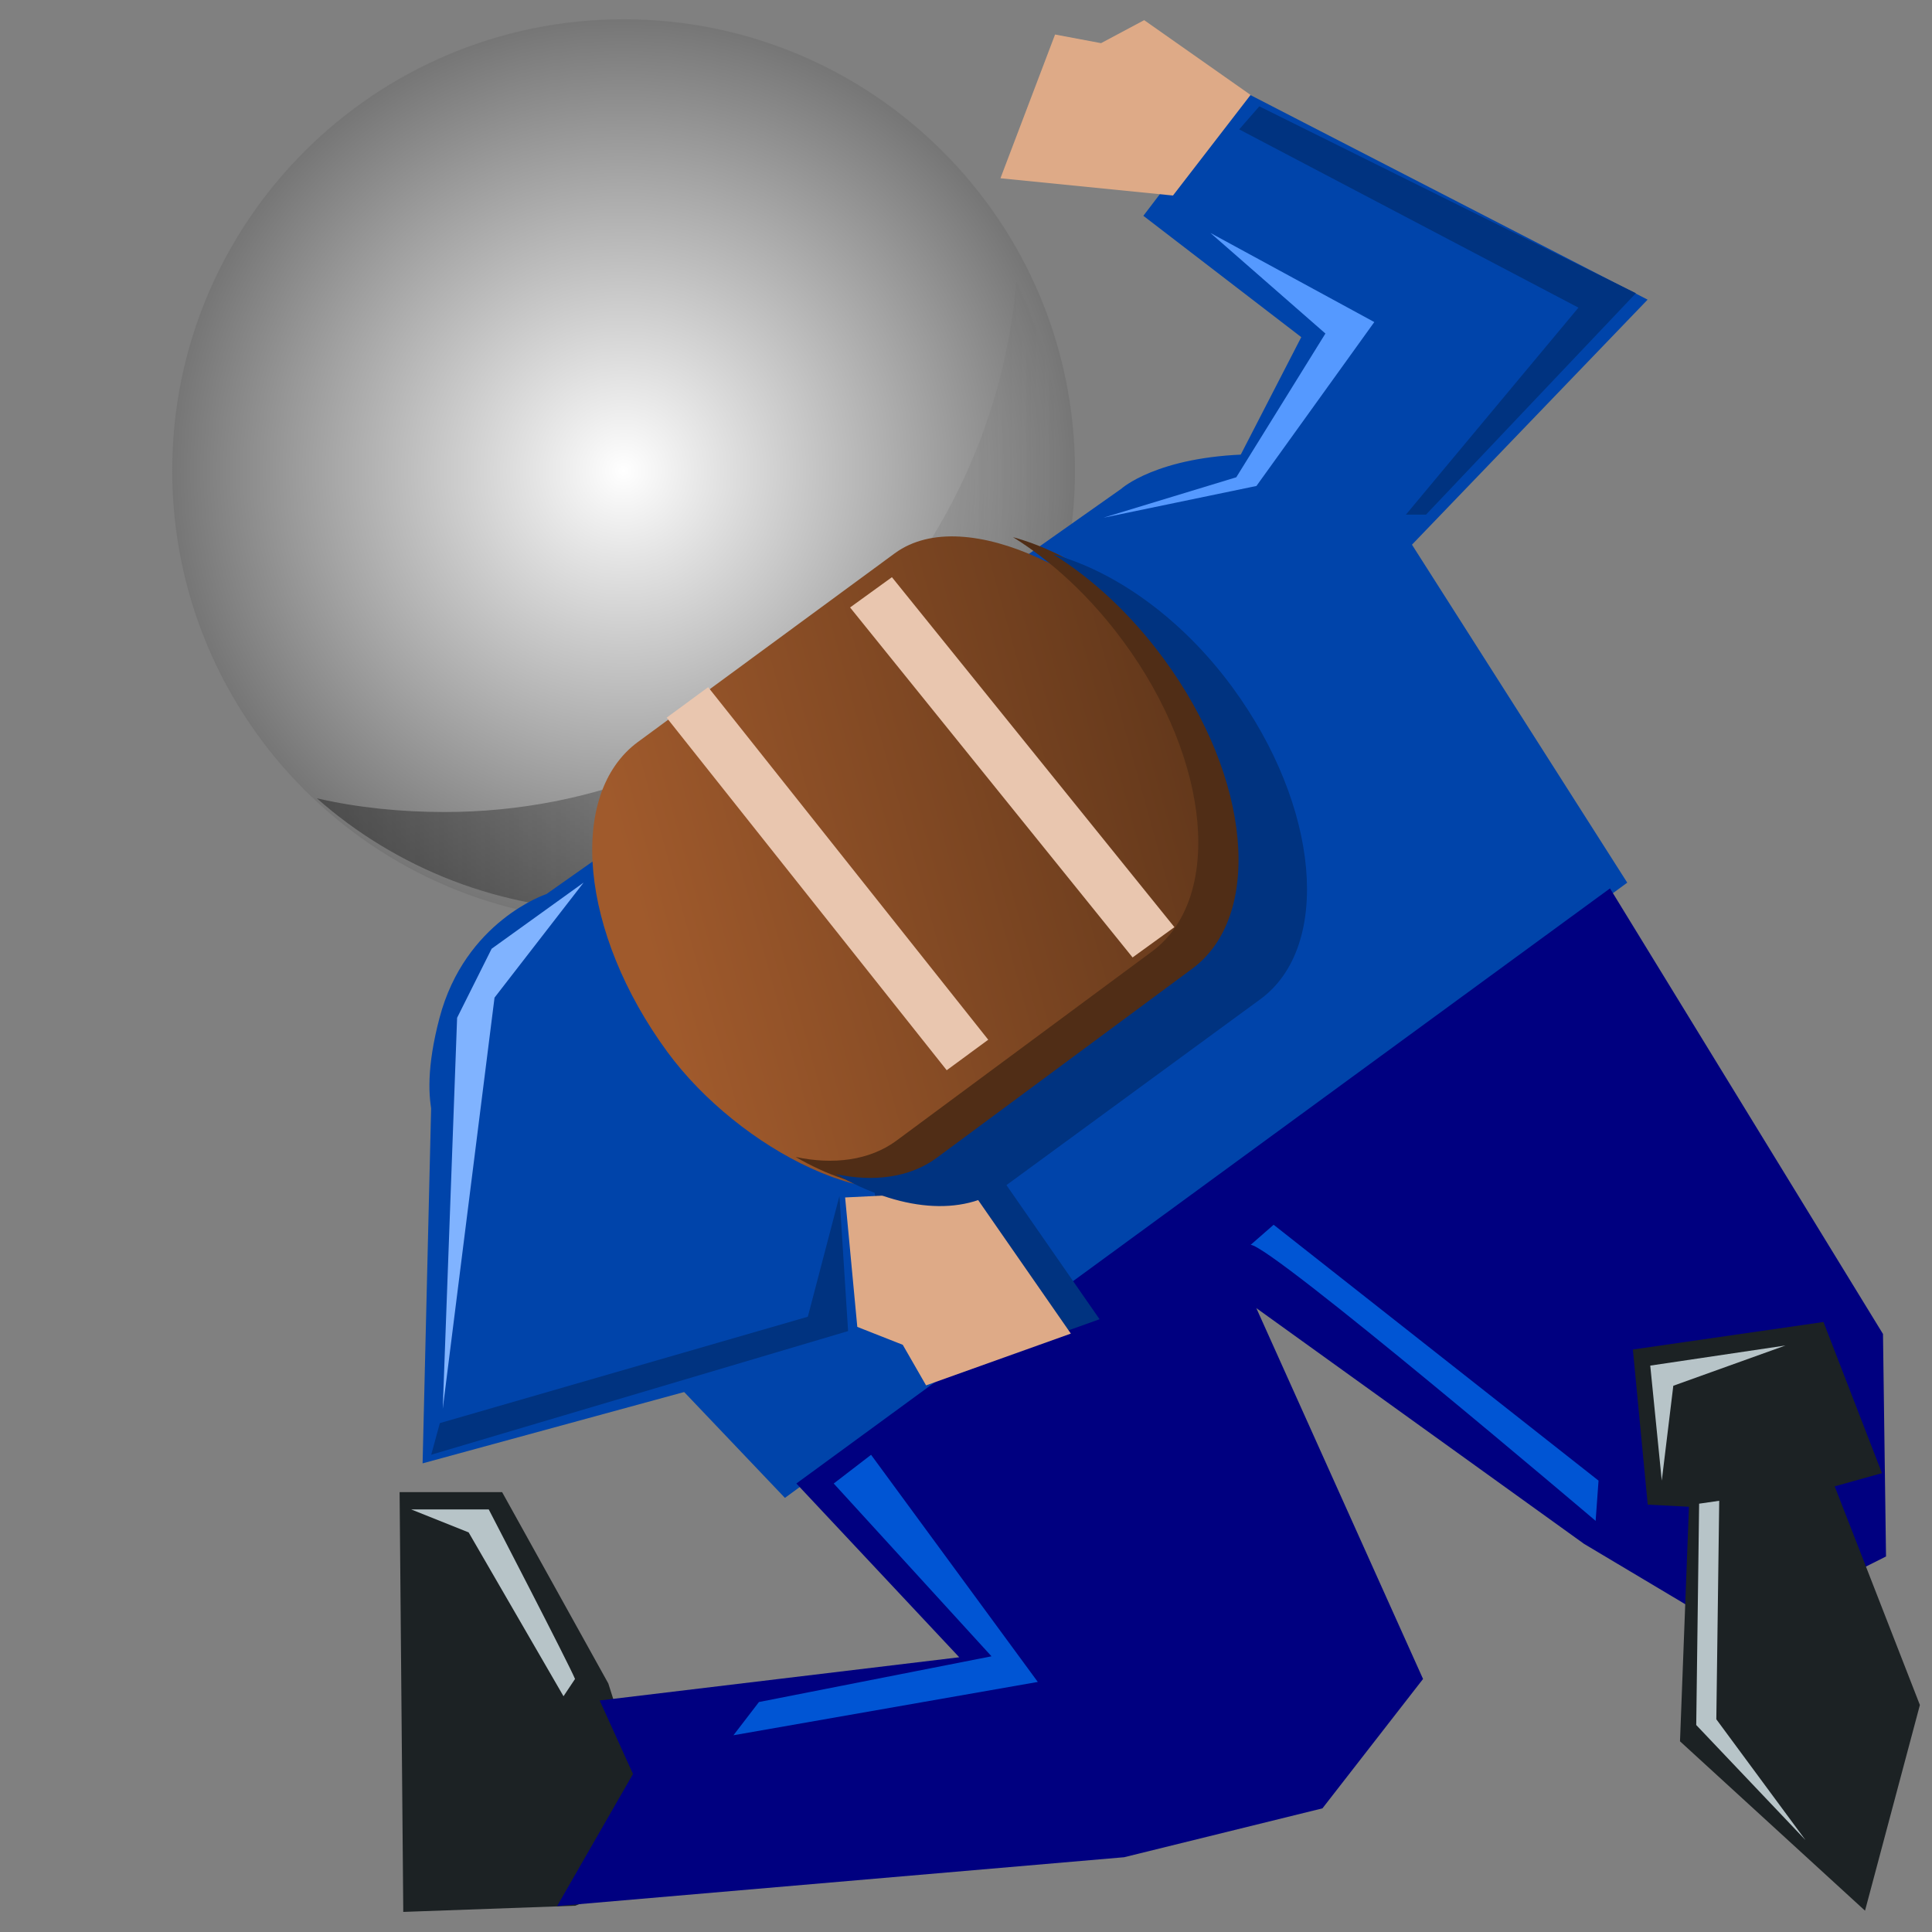 <?xml version="1.0" encoding="UTF-8" standalone="no"?>
<!-- Created with Inkscape (http://www.inkscape.org/) -->

<svg
   xmlns:dc="http://purl.org/dc/elements/1.1/"
   xmlns:cc="http://creativecommons.org/ns#"
   xmlns:rdf="http://www.w3.org/1999/02/22-rdf-syntax-ns#"
   xmlns:svg="http://www.w3.org/2000/svg"
   xmlns="http://www.w3.org/2000/svg"
   xmlns:xlink="http://www.w3.org/1999/xlink"
   xmlns:sodipodi="http://sodipodi.sourceforge.net/DTD/sodipodi-0.dtd"
   xmlns:inkscape="http://www.inkscape.org/namespaces/inkscape"
   width="30"
   height="30"
   id="svg2"
   version="1.1"
   inkscape:version="0.47 r22583"
   sodipodi:docname="player.dead.svg"
   inkscape:export-filename="/Users/olly/projects/DynaJS/web/gfx/players/player2.dead.png"
   inkscape:export-xdpi="90"
   inkscape:export-ydpi="90">
  <rect width="100%" height="100%" fill="#808080" stroke="none"/>
  <defs
     id="defs4">
    <linearGradient
       id="linearGradient3905">
      <stop
         id="stop3907"
         offset="0"
         style="stop-color:#07121a;stop-opacity:1;" />
      <stop
         id="stop3909"
         offset="1"
         style="stop-color:#1c3865;stop-opacity:1;" />
    </linearGradient>
    <linearGradient
       inkscape:collect="always"
       id="linearGradient3876">
      <stop
         style="stop-color:#333333;stop-opacity:1;"
         offset="0"
         id="stop3878" />
      <stop
         style="stop-color:#333333;stop-opacity:0;"
         offset="1"
         id="stop3880" />
    </linearGradient>
    <linearGradient
       id="linearGradient3789">
      <stop
         style="stop-color:#ffffff;stop-opacity:1;"
         offset="0"
         id="stop3791" />
      <stop
         style="stop-color:#ffffff;stop-opacity:0.276;"
         offset="1"
         id="stop3793" />
    </linearGradient>
    <linearGradient
       id="linearGradient3755">
      <stop
         id="stop3757"
         offset="0"
         style="stop-color:#000000;stop-opacity:1;" />
      <stop
         id="stop3759"
         offset="1"
         style="stop-color:#939393;stop-opacity:1;" />
    </linearGradient>
    <linearGradient
       id="linearGradient3737">
      <stop
         style="stop-color:#c9753c;stop-opacity:1;"
         offset="0"
         id="stop3739" />
      <stop
         style="stop-color:#482914;stop-opacity:1;"
         offset="1"
         id="stop3741" />
    </linearGradient>
    <linearGradient
       id="linearGradient3705">
      <stop
         style="stop-color:#1f1f1f;stop-opacity:1;"
         offset="0"
         id="stop3707" />
      <stop
         style="stop-color:#6a6a6a;stop-opacity:1;"
         offset="1"
         id="stop3709" />
    </linearGradient>
    <linearGradient
       id="linearGradient3697">
      <stop
         style="stop-color:#a05a2c;stop-opacity:1;"
         offset="0"
         id="stop3699" />
      <stop
         style="stop-color:#553017;stop-opacity:1;"
         offset="1"
         id="stop3701" />
    </linearGradient>
    <linearGradient
       id="linearGradient3681">
      <stop
         style="stop-color:#e9c6af;stop-opacity:1;"
         offset="0"
         id="stop3683" />
      <stop
         style="stop-color:#dea786;stop-opacity:1;"
         offset="1"
         id="stop3685" />
    </linearGradient>
    <linearGradient
       id="linearGradient3658">
      <stop
         style="stop-color:#ffffff;stop-opacity:1;"
         offset="0"
         id="stop3660" />
      <stop
         style="stop-color:#767676;stop-opacity:1;"
         offset="1"
         id="stop3662" />
    </linearGradient>
    <inkscape:perspective
       sodipodi:type="inkscape:persp3d"
       inkscape:vp_x="0 : 526.18109 : 1"
       inkscape:vp_y="0 : 1000 : 0"
       inkscape:vp_z="744.09448 : 526.18109 : 1"
       inkscape:persp3d-origin="372.04724 : 350.78739 : 1"
       id="perspective10" />
    <inkscape:perspective
       id="perspective3617"
       inkscape:persp3d-origin="0.5 : 0.33333333 : 1"
       inkscape:vp_z="1 : 0.5 : 1"
       inkscape:vp_y="0 : 1000 : 0"
       inkscape:vp_x="0 : 0.5 : 1"
       sodipodi:type="inkscape:persp3d" />
    <inkscape:perspective
       id="perspective3644"
       inkscape:persp3d-origin="0.5 : 0.33333333 : 1"
       inkscape:vp_z="1 : 0.5 : 1"
       inkscape:vp_y="0 : 1000 : 0"
       inkscape:vp_x="0 : 0.5 : 1"
       sodipodi:type="inkscape:persp3d" />
    <radialGradient
       inkscape:collect="always"
       xlink:href="#linearGradient3658"
       id="radialGradient3664"
       cx="15.022"
       cy="14.665"
       fx="15.022"
       fy="14.665"
       r="10.424"
       gradientTransform="matrix(0.959,0,0,0.959,0.5,0.039)"
       gradientUnits="userSpaceOnUse" />
    <linearGradient
       inkscape:collect="always"
       xlink:href="#linearGradient3681"
       id="linearGradient3691"
       x1="7.411"
       y1="13.438"
       x2="21.205"
       y2="13.438"
       gradientUnits="userSpaceOnUse" />
    <linearGradient
       inkscape:collect="always"
       xlink:href="#linearGradient3697"
       id="linearGradient3703"
       x1="8.47"
       y1="1042.47"
       x2="23.506"
       y2="1053.946"
       gradientUnits="userSpaceOnUse"
       gradientTransform="matrix(0.497,0,0,1,-608.823,-203.763)" />
    <radialGradient
       inkscape:collect="always"
       xlink:href="#linearGradient3905"
       id="radialGradient3745"
       cx="15.178"
       cy="14.219"
       fx="15.178"
       fy="14.219"
       r="7.099"
       gradientTransform="matrix(1,0,0,0.613,0,5.5)"
       gradientUnits="userSpaceOnUse" />
    <radialGradient
       inkscape:collect="always"
       xlink:href="#linearGradient3789"
       id="radialGradient3795"
       cx="11.31"
       cy="9.798"
       fx="11.31"
       fy="9.798"
       r="3.059"
       gradientTransform="matrix(1,0,0,0.987,0,0.131)"
       gradientUnits="userSpaceOnUse" />
    <inkscape:perspective
       id="perspective3843"
       inkscape:persp3d-origin="0.5 : 0.33333333 : 1"
       inkscape:vp_z="1 : 0.5 : 1"
       inkscape:vp_y="0 : 1000 : 0"
       inkscape:vp_x="0 : 0.5 : 1"
       sodipodi:type="inkscape:persp3d" />
    <linearGradient
       inkscape:collect="always"
       xlink:href="#linearGradient3876"
       id="linearGradient3882"
       x1="8.156"
       y1="16.984"
       x2="24.906"
       y2="16.984"
       gradientUnits="userSpaceOnUse"
       gradientTransform="matrix(0.69,0,0,0.681,-0.705,1020.047)" />
    <radialGradient
       inkscape:collect="always"
       xlink:href="#linearGradient3658"
       id="radialGradient3949"
       gradientUnits="userSpaceOnUse"
       gradientTransform="matrix(0.672,0,0,0.672,-0.414,1019.819)"
       cx="15.022"
       cy="14.665"
       fx="15.022"
       fy="14.665"
       r="10.424" />
    <linearGradient
       inkscape:collect="always"
       xlink:href="#linearGradient3697"
       id="linearGradient3980"
       gradientUnits="userSpaceOnUse"
       gradientTransform="matrix(0.4,-0.294,0.592,0.806,-599.851,-822.745)"
       x1="8.47"
       y1="1042.47"
       x2="23.506"
       y2="1053.946" />
    <linearGradient
       inkscape:collect="always"
       xlink:href="#linearGradient3697"
       id="linearGradient3984"
       gradientUnits="userSpaceOnUse"
       gradientTransform="matrix(0.497,0,0,1,-602.194,-195.292)"
       x1="8.47"
       y1="1042.47"
       x2="23.506"
       y2="1053.946" />
  </defs>
  <sodipodi:namedview
     id="base"
     pagecolor="#ffffff"
     bordercolor="#666666"
     borderopacity="1.0"
     inkscape:pageopacity="0.0"
     inkscape:pageshadow="2"
     inkscape:zoom="11.2"
     inkscape:cx="13.164038"
     inkscape:cy="13.281661"
     inkscape:document-units="px"
     inkscape:current-layer="layer1"
     showgrid="false"
     inkscape:window-width="1920"
     inkscape:window-height="1103"
     inkscape:window-x="0"
     inkscape:window-y="0"
     inkscape:window-maximized="0" />
  <g
     inkscape:label="Layer 1"
     inkscape:groupmode="layer"
     id="layer1"
     transform="translate(0,-1022.362)">
    <path
       style="fill:url(#radialGradient3949);fill-opacity:1;stroke:#000000;stroke-width:0;stroke-miterlimit:4;stroke-opacity:1;stroke-dasharray:none"
       d="m 9.683,1022.661 c -3.871,0 -7.009,3.138 -7.009,7.009 0,3.871 3.138,7.009 7.009,7.009 3.871,0 7.009,-3.138 7.009,-7.009 0,-3.871 -3.138,-7.009 -7.009,-7.009 z"
       id="path2816" />
    <path
       style="fill:#1c2224;stroke:none"
       d="m 8.935,1051.954 -2.673,0.096 -0.057,-6.518 1.592,0 1.649,2.971 0.91,2.876 -1.422,0.575 z"
       id="path4017" />
    <path
       sodipodi:type="arc"
       style="fill:none;stroke:#000000;stroke-width:0;stroke-linecap:round;stroke-linejoin:round;stroke-miterlimit:4;stroke-opacity:1;stroke-dasharray:none;stroke-dashoffset:0"
       id="path3673"
       sodipodi:cx="18.995535"
       sodipodi:cy="14.285714"
       sodipodi:rx="13.59375"
       sodipodi:ry="9.375"
       d="m 32.589,14.286 a 13.594,9.375 0 1 1 -27.188,0 13.594,9.375 0 1 1 27.188,0 z"
       transform="translate(0,1022.362)" />
    <path
       style="opacity:0.621;fill:url(#linearGradient3882);fill-opacity:1;stroke:none"
       d="m 15.783,1026.732 c -0.4,4.622 -4.215,8.239 -8.88,8.239 -0.679,0 -1.347,-0.067 -1.983,-0.213 1.226,1.084 2.857,1.746 4.634,1.746 3.826,0 6.918,-3.063 6.918,-6.834 0,-1.054 -0.257,-2.047 -0.69,-2.938 z"
       id="path3871" />
    <path
       style="fill:#0044aa;stroke:none"
       d="m 8.482,1036.246 c 0,0 -1.261,0.416 -1.658,1.925 -0.4,1.52 0.096,1.914 0.096,1.914 l 5.268,5.536 13.08,-9.553 -3.839,-6.027 c 0,0 -0.596,-0.655 -2.007,-0.625 -1.458,0.031 -2.011,0.536 -2.011,0.536 l -8.929,6.295 z"
       id="path3951"
       sodipodi:nodetypes="czcccczcc" />
    <rect
       style="fill:url(#linearGradient3703);fill-opacity:1;stroke:none"
       id="rect3650"
       width="9.911"
       height="8.304"
       x="-606.495"
       y="839.09"
       rx="2.483"
       ry="5"
       transform="matrix(0.806,-0.592,0.592,0.806,0,0)" />
    <rect
       style="fill:#e9c6af;fill-opacity:1;stroke:none"
       id="rect3955"
       width="0.8"
       height="6.992"
       x="-635.166"
       y="839.703"
       transform="matrix(0.806,-0.592,0.622,0.783,0,0)" />
    <rect
       transform="matrix(0.81,-0.586,0.628,0.778,0,0)"
       y="845.02"
       x="-638.855"
       height="6.985"
       width="0.802"
       id="rect3957"
       style="fill:#e9c6af;fill-opacity:1;stroke:none" />
    <path
       style="fill:#502d16;fill-opacity:1;stroke:none"
       d="m 15.728,1030.702 c 0.608,0.376 1.208,0.93 1.719,1.625 1.362,1.853 1.546,3.998 0.438,4.812 l -3.969,2.938 c -0.416,0.305 -0.979,0.375 -1.562,0.25 0.973,0.563 1.96,0.676 2.625,0.188 l 3.969,-2.906 c 1.109,-0.815 0.924,-2.99 -0.438,-4.844 -0.805,-1.096 -1.849,-1.809 -2.781,-2.062 z"
       id="rect3978" />
    <path
       style="fill:#000080;stroke:none"
       d="m 12.366,1045.398 2.529,2.698 -5.583,0.671 0.517,1.141 -1.178,2.051 8.804,-0.758 3.08,-0.759 1.562,-2.009 -2.589,-5.759 5.089,3.661 2.321,1.384 2.368,-1.188 -0.047,-3.455 L 25,1036.157 l -12.634,9.241 z"
       id="path3989"
       sodipodi:nodetypes="ccccccccccccccc" />
    <path
       style="fill:#0044aa;stroke:none;stroke-width:1px;stroke-linecap:butt;stroke-linejoin:miter;stroke-opacity:1"
       d="M 6.696,17.143 6.562,22.723 l 6.875,-1.875 -0.223,-2.455 -3.08,0.268 -0.67,-2.455 -2.768,0.938 z"
       id="path3991"
       transform="translate(0,1022.362)" />
    <path
       id="path3993"
       d="m 21.715,1031.038 3.869,-4.023 -6.335,-3.263 -1.495,1.961 2.452,1.884 -1.165,2.262 2.674,1.179 z"
       style="fill:#0044aa;stroke:none"
       inkscape:transform-center-x="-2.6339286"
       inkscape:transform-center-y="1.4732143" />
    <path
       style="fill:#deaa87;stroke:none;stroke-width:1px;stroke-linecap:butt;stroke-linejoin:miter;stroke-opacity:1"
       d="m 18.214,3.036 -2.679,-0.268 0.848,-2.232 0.714,0.134 0.67,-0.357 1.652,1.161 -1.205,1.562 z"
       id="path3995"
       transform="translate(0,1022.362)" />
    <path
       style="fill:#003380;stroke:none"
       d="m 15.539,1040.636 1.535,2.211 -2.248,0.804 -0.362,-0.63 -0.706,-0.278 -0.189,-2.01 1.971,-0.098 z"
       id="path4005" />
    <path
       id="path3997"
       d="m 15.093,1040.859 1.535,2.211 -2.248,0.804 -0.362,-0.63 -0.706,-0.278 -0.189,-2.01 1.971,-0.098 z"
       style="fill:#deaa87;stroke:none" />
    <path
       style="fill:#003380;stroke:none;stroke-width:1px;stroke-linecap:butt;stroke-linejoin:miter;stroke-opacity:1"
       d="m 6.83,22.098 5.714,-1.652 0.491,-1.875 0.134,2.098 -6.473,1.92 0.134,-0.491 z"
       id="path3999"
       transform="translate(0,1022.362)" />
    <path
       style="fill:#003380;stroke:none;stroke-width:1px;stroke-linecap:butt;stroke-linejoin:miter;stroke-opacity:1"
       d="m 19.554,1.652 -0.312,0.357 5.268,2.768 -2.679,3.214 0.312,0 3.259,-3.438 -5.848,-2.902 z"
       id="path4001"
       transform="translate(0,1022.362)" />
    <path
       id="path4007"
       d="m 16.353,1030.969 c 0.608,0.376 1.208,0.93 1.719,1.625 1.362,1.853 1.546,3.998 0.438,4.812 l -3.969,2.938 c -0.416,0.305 -0.979,0.375 -1.562,0.25 0.973,0.563 1.96,0.676 2.625,0.188 l 3.969,-2.906 c 1.109,-0.815 0.924,-2.99 -0.438,-4.844 -0.805,-1.096 -1.849,-1.809 -2.781,-2.062 z"
       style="fill:#003380;fill-opacity:1;stroke:none" />
    <path
       style="fill:#80b3ff;stroke:none;stroke-width:1px;stroke-linecap:butt;stroke-linejoin:miter;stroke-opacity:1"
       d="M 9.062,13.705 7.634,14.732 7.098,15.804 6.875,21.875 7.679,15.491 9.062,13.705 z"
       id="path4009"
       transform="translate(0,1022.362)" />
    <path
       style="fill:#5599ff;stroke:none;stroke-width:1px;stroke-linecap:butt;stroke-linejoin:miter;stroke-opacity:1"
       d="m 17.143,8.036 2.054,-0.625 1.384,-2.232 -1.786,-1.562 2.545,1.384 -1.83,2.545 -2.366,0.491 z"
       id="path4011"
       transform="translate(0,1022.362)" />
    <path
       style="fill:#0055d4;stroke:none;stroke-width:1px;stroke-linecap:butt;stroke-linejoin:miter;stroke-opacity:1"
       d="m 12.946,23.036 2.45,2.683 -3.611,0.71 -0.396,0.516 4.726,-0.828 -2.589,-3.527 -0.58,0.446 z"
       id="path4013"
       transform="translate(0,1022.362)"
       sodipodi:nodetypes="ccccccc" />
    <path
       style="fill:#0055d4;stroke:none;stroke-width:1px;stroke-linecap:butt;stroke-linejoin:miter;stroke-opacity:1"
       d="m 19.42,19.33 c 0.312,0 5.357,4.286 5.357,4.286 l 0.045,-0.625 -5.045,-3.973 -0.357,0.312 z"
       id="path4015"
       transform="translate(0,1022.362)" />
    <path
       style="fill:#1c2224;stroke:none"
       d="m 25.357,1043.317 2.958,-0.427 0.908,2.347 -0.734,0.205 1.323,3.395 -0.852,3.194 -2.873,-2.63 0.139,-3.642 -0.64,-0.033 -0.231,-2.409 z"
       id="path4019" />
    <path
       style="fill:#b7c4c8;stroke:none;stroke-width:1px;stroke-linecap:butt;stroke-linejoin:miter;stroke-opacity:1"
       d="m 27.723,20.893 -2.098,0.312 0.179,1.786 0.179,-1.473 1.741,-0.625 z"
       id="path4021"
       transform="translate(0,1022.362)" />
    <path
       style="fill:#b7c4c8;stroke:none;stroke-width:1px;stroke-linecap:butt;stroke-linejoin:miter;stroke-opacity:1"
       d="m 26.384,23.348 -0.045,3.438 1.696,1.786 -1.384,-1.875 0.045,-3.393 -0.312,0.045 z"
       id="path4023"
       transform="translate(0,1022.362)" />
    <path
       style="fill:#b7c4c8;stroke:none;stroke-width:1px;stroke-linecap:butt;stroke-linejoin:miter;stroke-opacity:1"
       d="M 8.929,26.071 C 8.839,25.848 7.589,23.438 7.589,23.438 l -1.205,0 0.893,0.357 L 8.75,26.339 8.929,26.071 z"
       id="path4025"
       transform="translate(0,1022.362)" />
  </g>
</svg>
